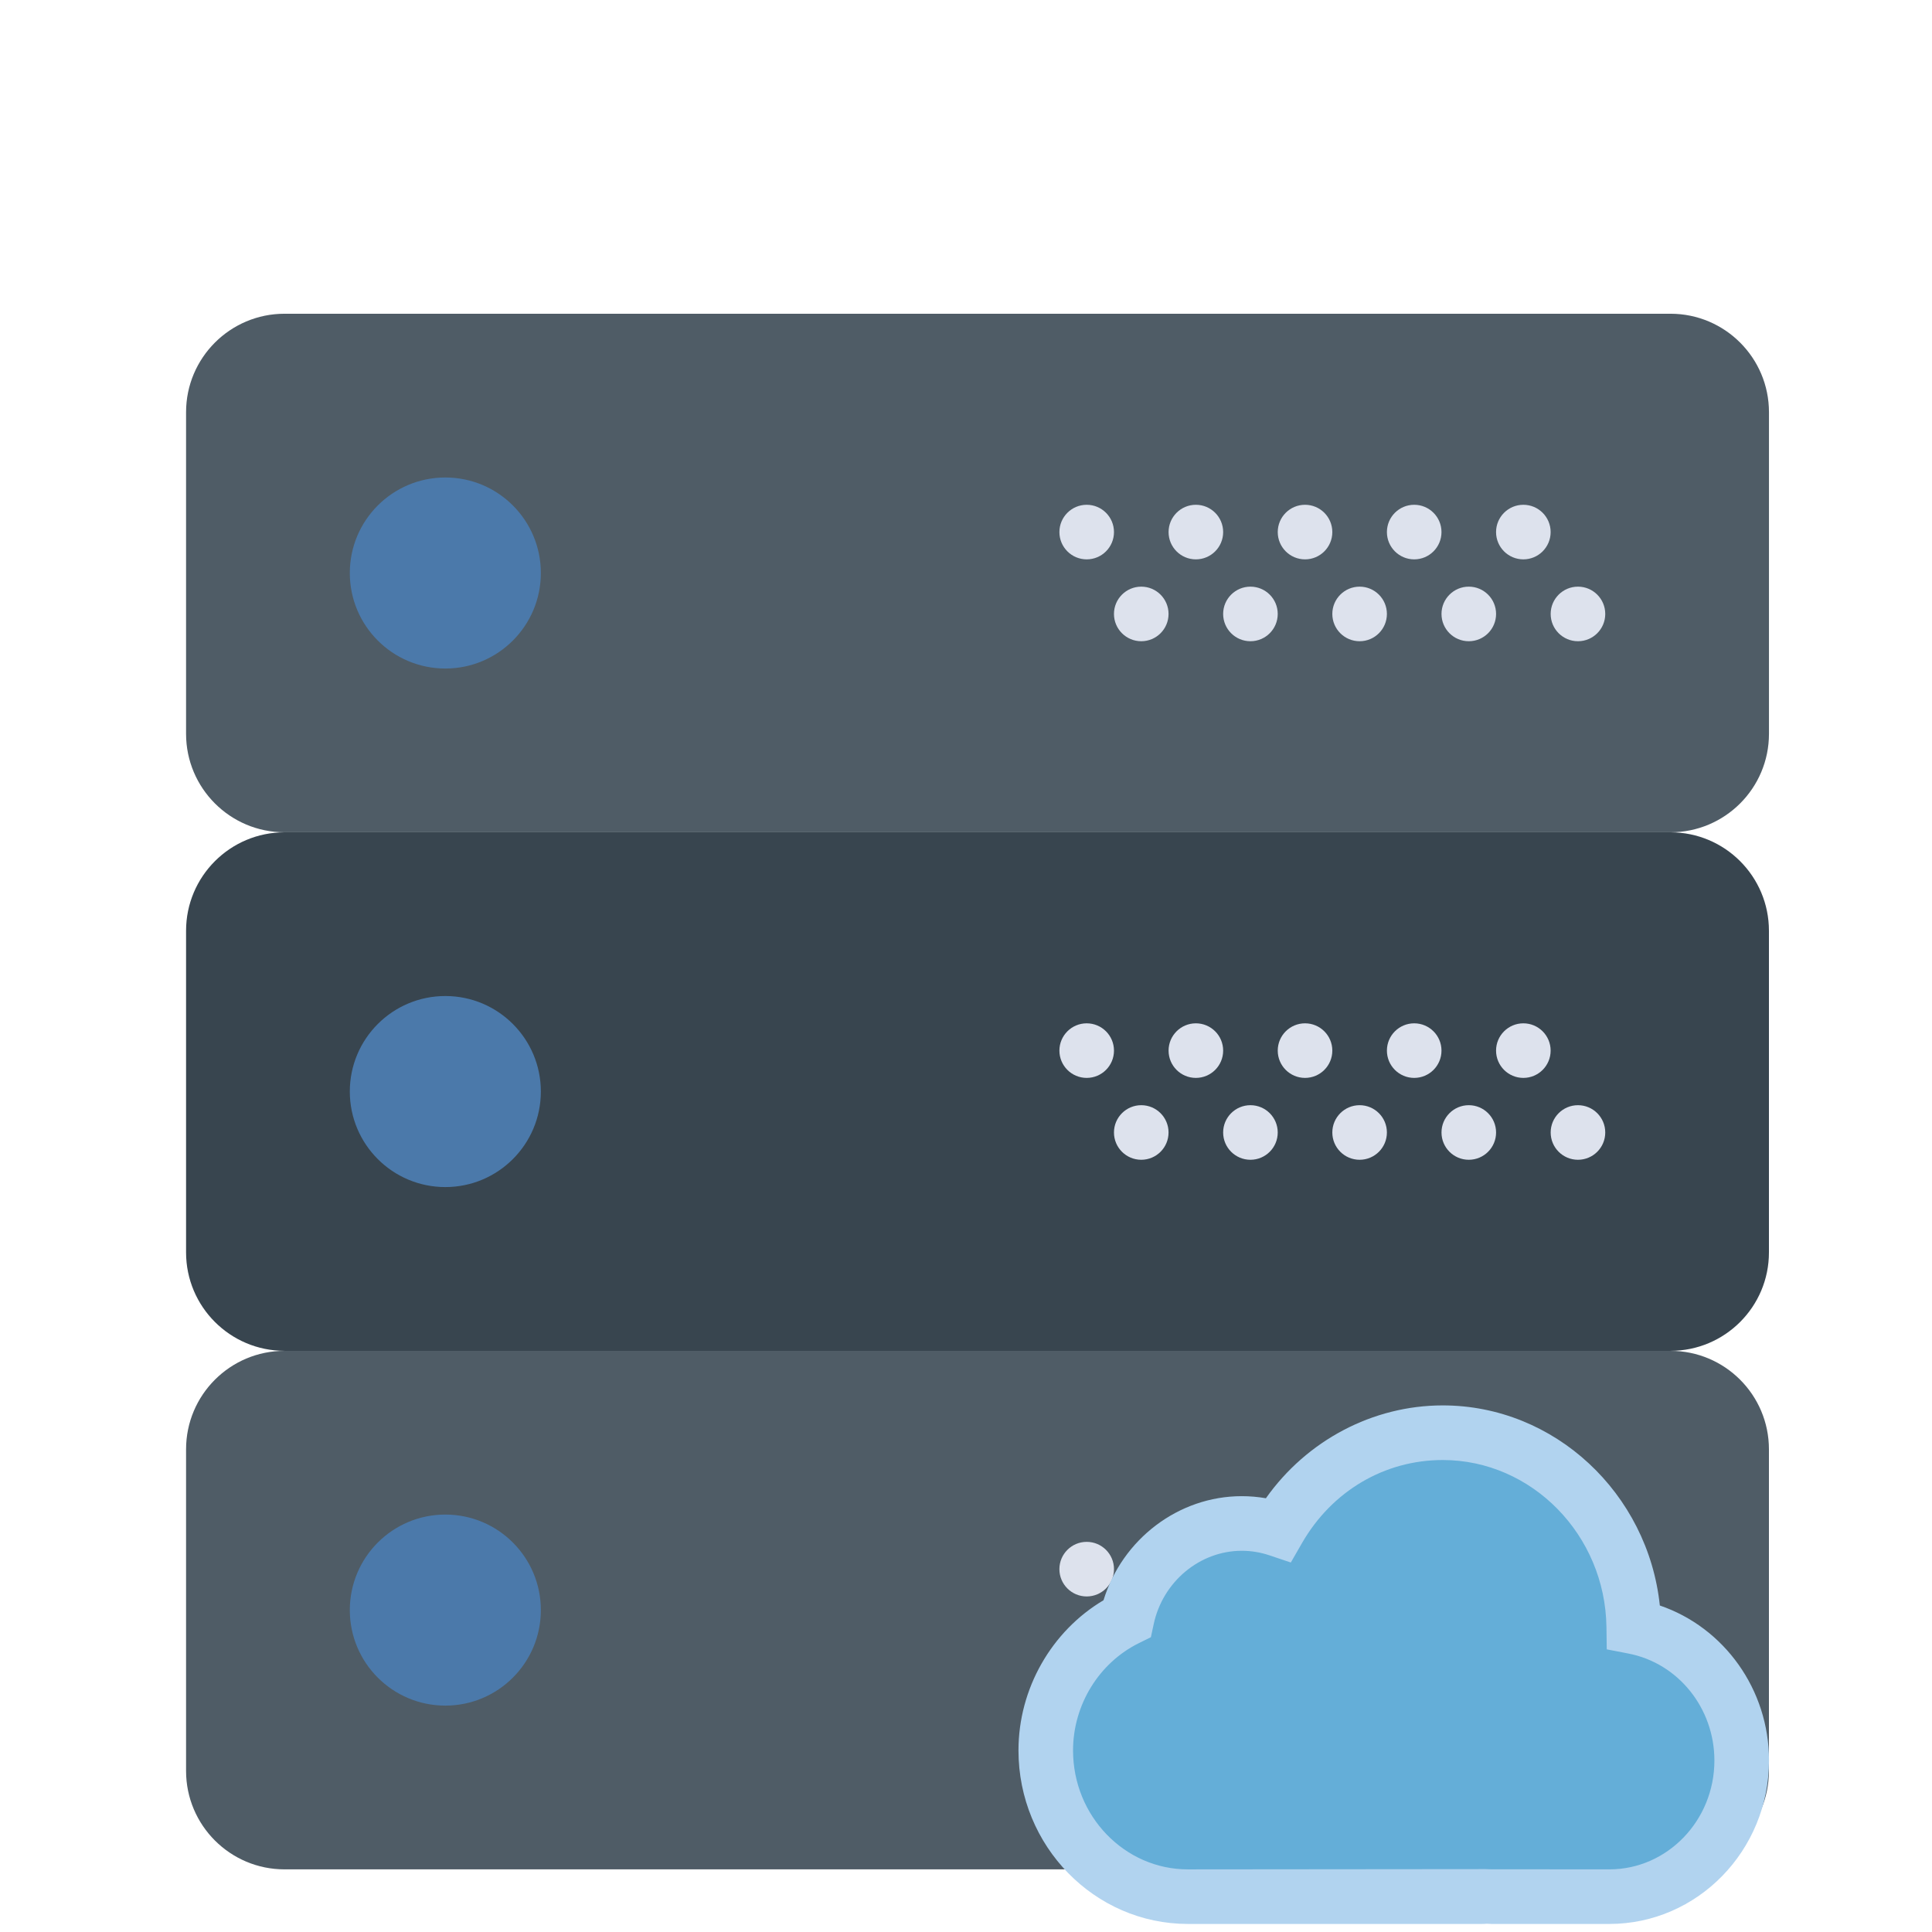 <?xml version="1.0" encoding="utf-8"?>
<!-- Generator: Adobe Illustrator 15.0.0, SVG Export Plug-In . SVG Version: 6.00 Build 0)  -->
<!DOCTYPE svg PUBLIC "-//W3C//DTD SVG 1.1//EN" "http://www.w3.org/Graphics/SVG/1.1/DTD/svg11.dtd">
<svg version="1.1" id="Layer_1" xmlns="http://www.w3.org/2000/svg" xmlns:xlink="http://www.w3.org/1999/xlink" x="0px" y="0px"
	 width="240px" height="240px" viewBox="0 0 240 240" enable-background="new 0 0 240 240" xml:space="preserve">
<g>
	<g>
		<path fill="#4F5C66" d="M207.518,103.388H35.346c-6.753,0-12.232-5.478-12.232-12.232v-39.95c0-6.753,5.479-12.232,12.232-12.232
			h172.169c6.756,0,12.233,5.479,12.233,12.232v39.947C219.751,97.91,214.271,103.388,207.518,103.388z"/>
		<path fill="#38454F" d="M207.518,167.805H35.346c-6.753,0-12.232-5.479-12.232-12.23v-39.951c0-6.753,5.479-12.232,12.232-12.232
			h172.169c6.756,0,12.229,5.479,12.229,12.232v39.947C219.751,162.325,214.271,167.805,207.518,167.805z"/>
		<path fill="#4F5C66" d="M207.518,232.219H35.346c-6.753,0-12.232-5.478-12.232-12.23v-39.949c0-6.754,5.479-12.232,12.232-12.232
			h172.169c6.756,0,12.229,5.479,12.229,12.232v39.947C219.751,226.741,214.271,232.219,207.518,232.219z"/>
		<circle fill="#4B79AA" cx="55.321" cy="71.181" r="11.866"/>
		<circle fill="#DDE2ED" cx="189.236" cy="66.096" r="3.39"/>
		<circle fill="#DDE2ED" cx="175.677" cy="66.096" r="3.39"/>
		<circle fill="#DDE2ED" cx="196.02" cy="76.266" r="3.39"/>
		<circle fill="#DDE2ED" cx="182.458" cy="76.266" r="3.39"/>
		<circle fill="#DDE2ED" cx="162.116" cy="66.096" r="3.39"/>
		<circle fill="#DDE2ED" cx="168.896" cy="76.266" r="3.39"/>
		<circle fill="#DDE2ED" cx="148.555" cy="66.096" r="3.39"/>
		<circle fill="#DDE2ED" cx="155.334" cy="76.266" r="3.39"/>
		<circle fill="#DDE2ED" cx="134.993" cy="66.096" r="3.39"/>
		<circle fill="#DDE2ED" cx="141.771" cy="76.266" r="3.39"/>
		<circle fill="#4B79AA" cx="55.321" cy="135.596" r="11.866"/>
		<circle fill="#DDE2ED" cx="189.236" cy="130.511" r="3.39"/>
		<circle fill="#DDE2ED" cx="175.677" cy="130.511" r="3.39"/>
		<circle fill="#DDE2ED" cx="196.02" cy="140.681" r="3.39"/>
		<circle fill="#DDE2ED" cx="182.458" cy="140.681" r="3.39"/>
		<circle fill="#DDE2ED" cx="162.116" cy="130.511" r="3.39"/>
		<circle fill="#DDE2ED" cx="168.896" cy="140.681" r="3.39"/>
		<circle fill="#DDE2ED" cx="148.555" cy="130.511" r="3.39"/>
		<circle fill="#DDE2ED" cx="155.334" cy="140.681" r="3.39"/>
		<circle fill="#DDE2ED" cx="134.993" cy="130.511" r="3.39"/>
		<circle fill="#DDE2ED" cx="141.771" cy="140.681" r="3.39"/>
		<circle fill="#4B79AA" cx="55.321" cy="200.011" r="11.866"/>
		<circle fill="#DDE2ED" cx="189.236" cy="194.926" r="3.391"/>
		<circle fill="#DDE2ED" cx="175.677" cy="194.926" r="3.391"/>
		<circle fill="#DDE2ED" cx="196.02" cy="205.097" r="3.39"/>
		<circle fill="#DDE2ED" cx="182.458" cy="205.097" r="3.39"/>
		<circle fill="#DDE2ED" cx="162.116" cy="194.926" r="3.391"/>
		<circle fill="#DDE2ED" cx="168.896" cy="205.097" r="3.39"/>
		<circle fill="#DDE2ED" cx="148.555" cy="194.926" r="3.391"/>
		<circle fill="#DDE2ED" cx="155.334" cy="205.097" r="3.39"/>
		<circle fill="#DDE2ED" cx="134.993" cy="194.926" r="3.391"/>
		<circle fill="#DDE2ED" cx="141.771" cy="205.097" r="3.39"/>
	</g>
	<g>
		<g>
			<path fill="#64AED8" d="M202.951,202.083c-0.174-13.343-10.725-24.106-23.729-24.106c-8.707,0-16.297,4.834-20.43,12.021
				c-1.427-0.479-2.947-0.745-4.529-0.745c-6.996,0-12.832,5.061-14.27,11.812c-5.95,2.934-10.092,9.174-10.092,16.377
				c0,9.996,7.943,18.17,17.656,18.17h36.53c0.206,0,0.403-0.022,0.611-0.03c0.202,0.008,0.401,0.03,0.608,0.03h14.609
				c9.043,0,16.438-7.61,16.438-16.913C216.359,210.458,210.555,203.559,202.951,202.083z"/>
			<path fill="#B1D3EF" d="M199.92,239h-14.611c-0.215,0-0.428-0.016-0.638-0.027c-0.159,0.017-0.366,0.027-0.579,0.027h-36.527
				c-11.604,0-21.047-9.673-21.047-21.557c0-7.67,4.102-14.821,10.564-18.656c2.325-7.577,9.311-12.928,17.176-12.928
				c1.002,0,2.008,0.086,2.996,0.259c5.072-7.175,13.27-11.534,21.969-11.534c13.907,0,25.508,10.936,26.967,24.857
				c7.994,2.729,13.562,10.438,13.562,19.252C219.751,229.893,210.854,239,199.92,239z M184.539,232.188l0.63,0.021l14.751,0.011
				c7.193,0,13.049-6.066,13.049-13.521c0-6.5-4.484-12.085-10.664-13.286l-2.709-0.525l-0.037-2.756
				c-0.146-11.449-9.267-20.763-20.336-20.763c-7.238,0-13.771,3.858-17.486,10.321l-1.387,2.41l-2.635-0.885
				c-1.125-0.38-2.287-0.572-3.455-0.572c-5.221,0-9.824,3.842-10.947,9.127l-0.346,1.609l-1.475,0.727
				c-4.98,2.457-8.194,7.689-8.194,13.34c0,8.146,6.401,14.775,14.267,14.775L184.539,232.188z"/>
		</g>
	</g>
</g>
</svg>
